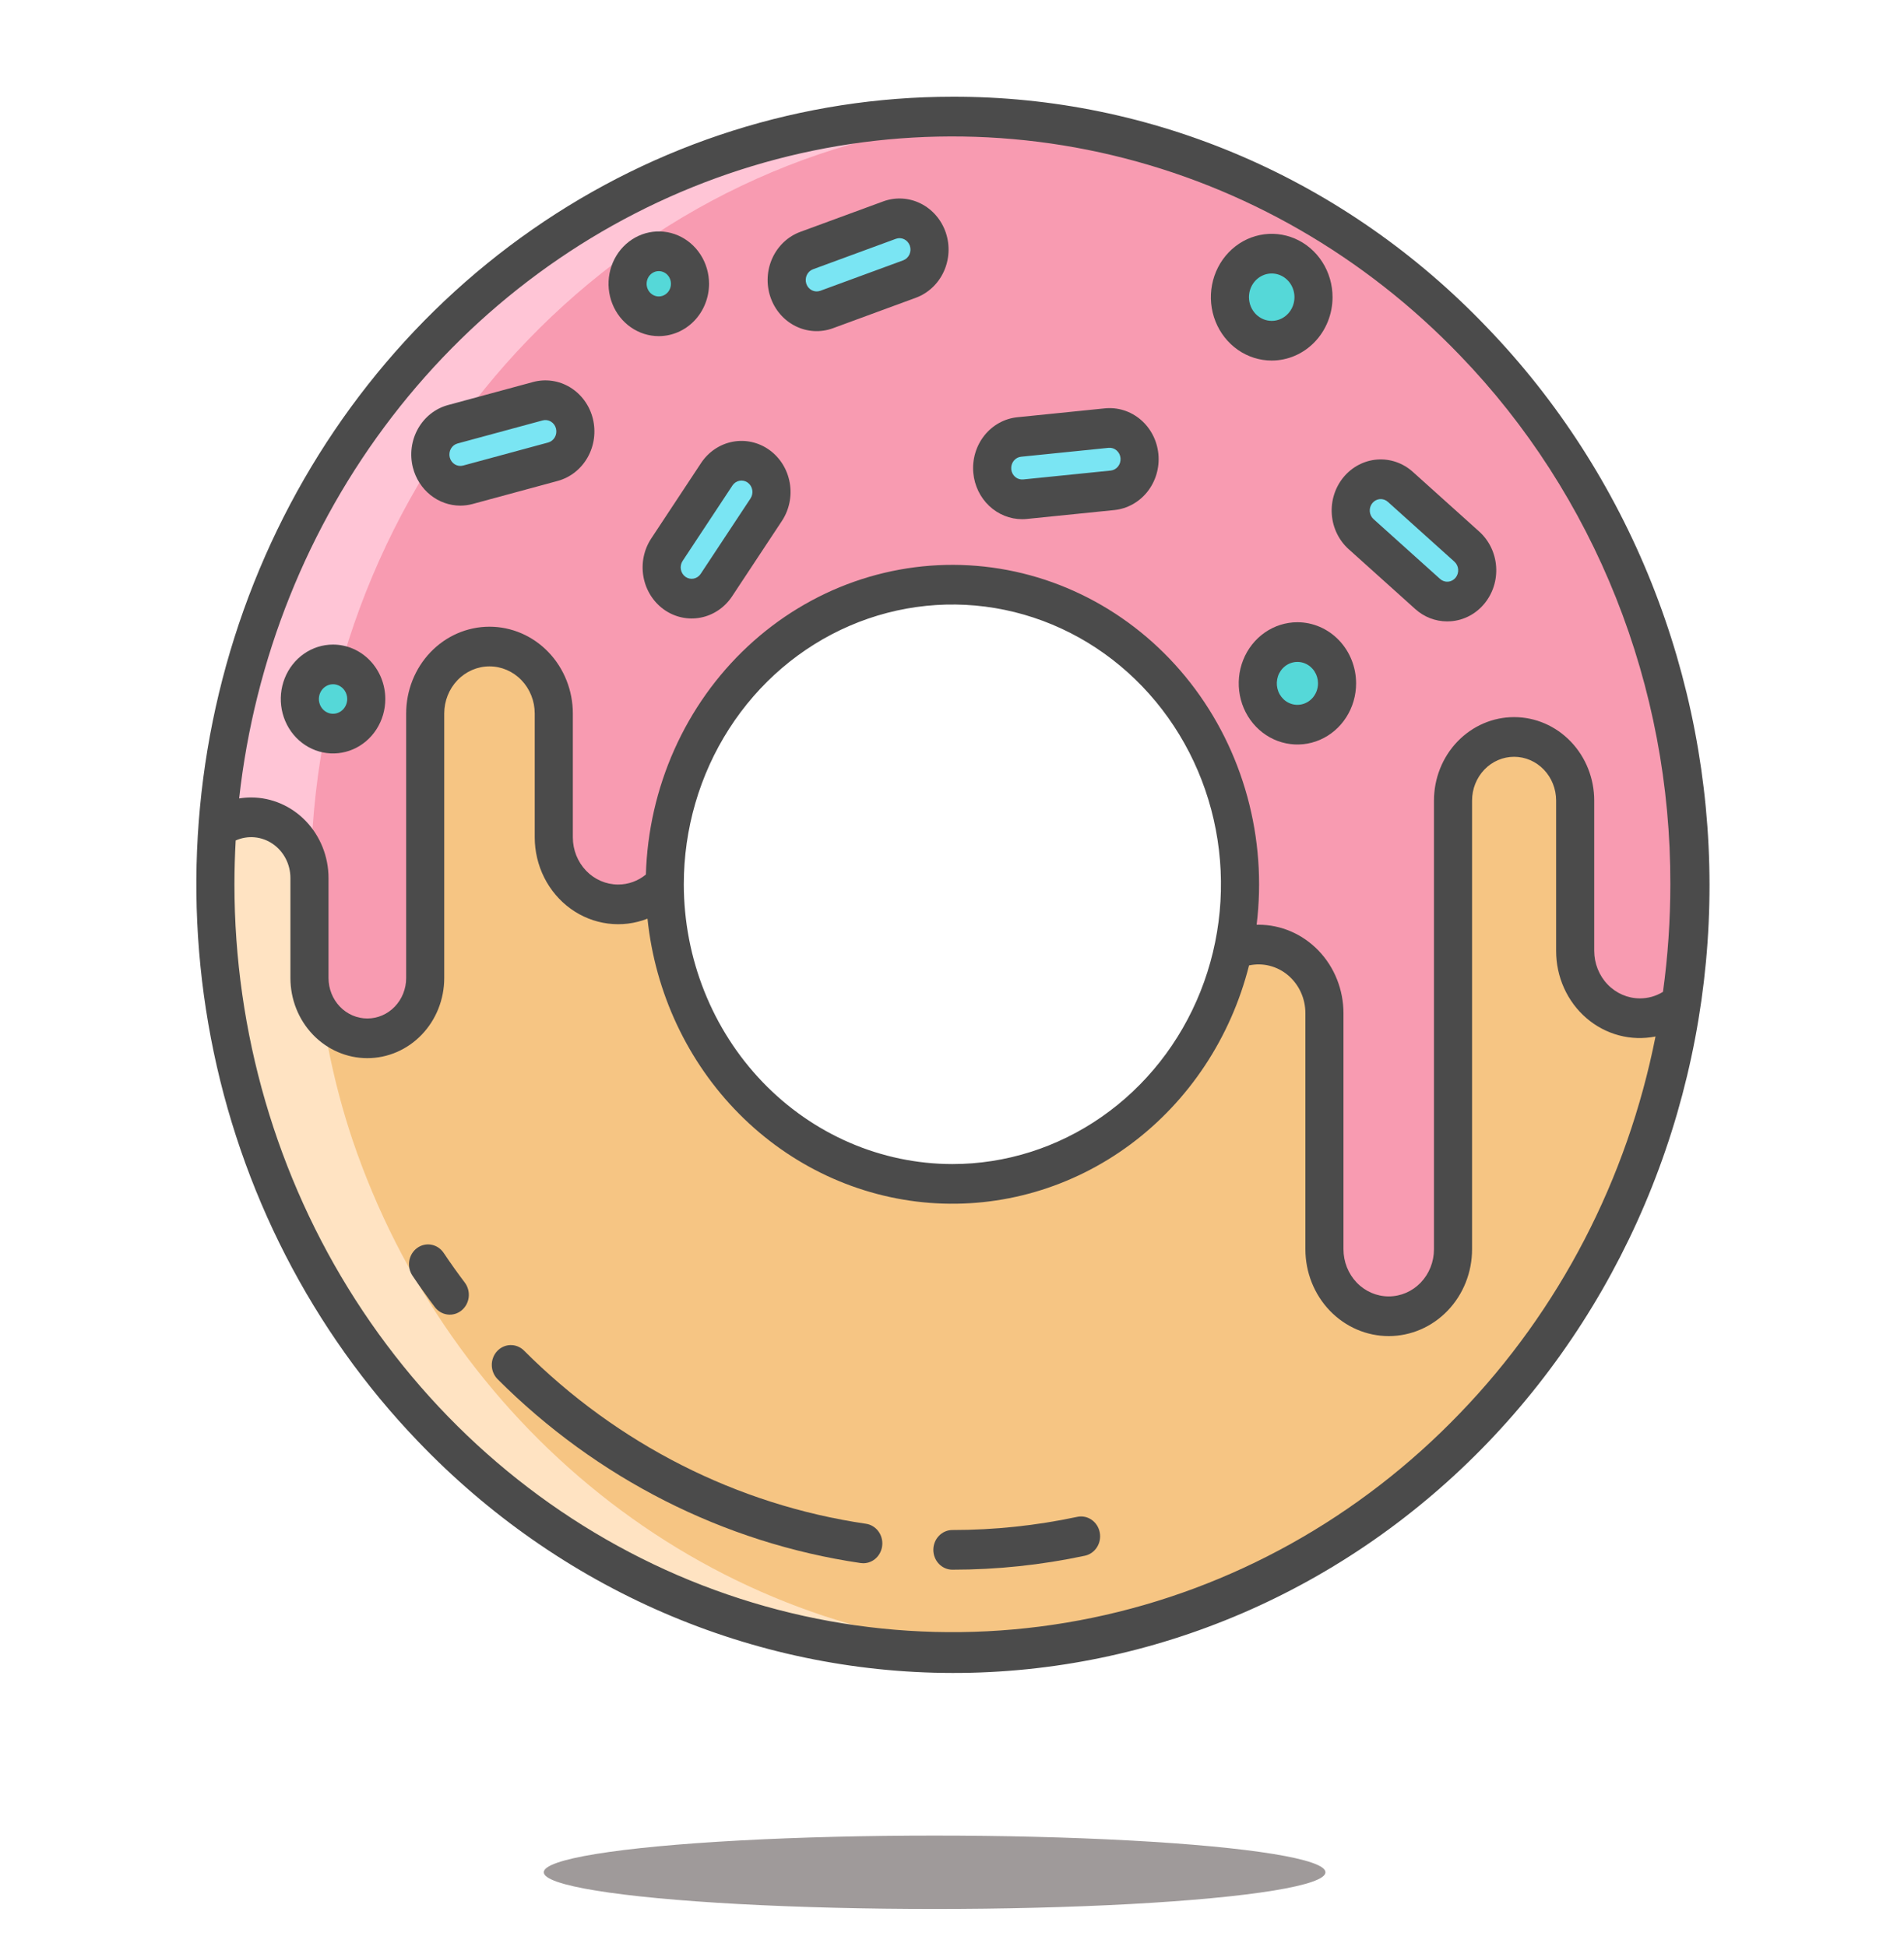 <svg width="2465" height="2520" viewBox="0 0 2465 2520" fill="none" xmlns="http://www.w3.org/2000/svg">
<ellipse cx="1210" cy="2423.5" rx="506" ry="47.5" fill="#211717" fill-opacity="0.43"/>
<path d="M2123.09 1318C2142.26 1318.04 2160.86 1311.18 2175.73 1298.57C2104.72 1774.27 1709.69 2138.36 1233 2138.36C706.055 2138.36 278.844 1693.43 278.844 1144.63C278.844 1120.41 279.68 1096.4 281.351 1072.6C292.63 1064.2 305.912 1059.21 319.74 1058.16C333.567 1057.11 347.404 1060.05 359.732 1066.66C372.059 1073.27 382.399 1083.29 389.617 1095.61C396.835 1107.94 400.651 1122.1 400.646 1136.54V1266C400.646 1286.7 408.539 1306.54 422.588 1321.17C436.637 1335.81 455.691 1344.03 475.56 1344.03C495.428 1344.03 514.483 1335.81 528.532 1321.17C542.581 1306.54 550.474 1286.7 550.474 1266V923.578C550.474 912.194 552.627 900.922 556.81 890.404C560.993 879.887 567.124 870.33 574.853 862.281C582.582 854.231 591.758 847.846 601.856 843.489C611.955 839.133 622.778 836.891 633.709 836.891C644.64 836.891 655.463 839.133 665.562 843.489C675.66 847.846 684.836 854.231 692.565 862.281C700.295 870.33 706.426 879.887 710.609 890.404C714.792 900.922 716.944 912.194 716.944 923.578V1083.94C716.938 1101.23 721.894 1118.12 731.175 1132.45C740.455 1146.78 753.637 1157.89 769.028 1164.36C784.418 1170.83 801.314 1172.36 817.545 1168.75C833.775 1165.14 848.6 1156.56 860.115 1144.12H860.608V1144.63C860.619 1240.14 894.463 1332.28 955.658 1403.41C1016.85 1474.55 1101.1 1519.66 1192.25 1530.12C1283.4 1540.58 1375.05 1515.65 1449.65 1460.1C1524.25 1404.55 1576.54 1322.28 1596.52 1229.07L1597.17 1229.2C1610.13 1223.71 1624.18 1221.63 1638.09 1223.12C1652 1224.62 1665.34 1229.65 1676.95 1237.78C1688.55 1245.91 1698.06 1256.88 1704.64 1269.74C1711.21 1282.59 1714.65 1296.93 1714.66 1311.5V1617.08C1714.66 1640.07 1723.43 1662.12 1739.04 1678.37C1754.65 1694.63 1775.82 1703.76 1797.9 1703.76C1819.97 1703.76 1841.14 1694.63 1856.75 1678.37C1872.36 1662.12 1881.13 1640.07 1881.13 1617.08V1036.27C1881.13 1014.42 1889.46 993.471 1904.29 978.025C1919.13 962.578 1939.24 953.9 1960.22 953.9C1981.19 953.9 2001.31 962.578 2016.14 978.025C2030.97 993.471 2039.3 1014.42 2039.3 1036.27V1230.74C2039.3 1242.2 2041.46 1253.55 2045.67 1264.14C2049.88 1274.73 2056.05 1284.35 2063.83 1292.45C2071.61 1300.56 2080.85 1306.99 2091.02 1311.37C2101.19 1315.75 2112.09 1318.01 2123.09 1318V1318Z" fill="#F6C583"/>
<path d="M410.599 1252.22L400.646 1136.54C400.663 1122.1 396.854 1107.93 389.639 1095.59C382.423 1083.26 372.081 1073.23 359.75 1066.62C347.418 1060.01 333.575 1057.08 319.743 1058.13C305.911 1059.18 292.627 1064.19 281.351 1072.6C279.666 1096.4 278.83 1120.41 278.844 1144.63C278.844 1693.43 706.055 2138.36 1233 2138.36C1253.8 2138.36 1274.44 2137.66 1294.92 2136.26C906.182 2110.55 580.703 1842.42 456.328 1475.4C432.209 1403.29 416.847 1328.31 410.599 1252.22V1252.22Z" fill="#FFE3C2"/>
<path d="M2187.16 1144.63C2187.17 1196.17 2183.35 1247.64 2175.73 1298.57C2163.44 1308.94 2148.57 1315.46 2132.86 1317.39C2117.15 1319.33 2101.24 1316.58 2086.97 1309.49C2072.69 1302.39 2060.64 1291.23 2052.2 1277.29C2043.77 1263.35 2039.29 1247.21 2039.3 1230.74V1036.26C2039.3 1014.42 2030.97 993.469 2016.14 978.023C2001.31 962.577 1981.19 953.899 1960.22 953.899C1939.24 953.899 1919.13 962.577 1904.29 978.023C1889.46 993.469 1881.13 1014.42 1881.13 1036.26V1617.08C1881.13 1640.07 1872.36 1662.12 1856.75 1678.37C1841.14 1694.63 1819.97 1703.76 1797.9 1703.76C1775.82 1703.76 1754.65 1694.63 1739.04 1678.37C1723.43 1662.12 1714.66 1640.07 1714.66 1617.08V1311.5C1714.65 1296.93 1711.21 1282.59 1704.64 1269.74C1698.06 1256.88 1688.55 1245.91 1676.95 1237.78C1665.35 1229.65 1652 1224.62 1638.09 1223.12C1624.18 1221.62 1610.13 1223.71 1597.17 1229.2L1596.52 1229.07C1607.9 1175.88 1608.4 1120.79 1597.97 1067.39C1587.55 1013.99 1566.44 963.475 1536.01 919.14C1505.59 874.805 1466.54 837.645 1421.4 810.08C1376.27 782.516 1326.06 765.167 1274.05 759.163C1222.05 753.16 1169.41 758.637 1119.58 775.237C1069.74 791.838 1023.82 819.189 984.812 855.508C945.804 891.828 914.582 936.301 893.182 986.028C871.781 1035.76 860.682 1089.62 860.608 1144.11H860.115C848.6 1156.56 833.775 1165.14 817.545 1168.74C801.315 1172.35 784.42 1170.82 769.03 1164.35C753.641 1157.88 740.459 1146.77 731.178 1132.44C721.897 1118.11 716.941 1101.22 716.945 1083.94V923.577C716.945 900.586 708.175 878.536 692.566 862.279C676.956 846.022 655.785 836.889 633.709 836.889C611.634 836.889 590.463 846.022 574.853 862.279C559.243 878.536 550.474 900.586 550.474 923.577V1266C550.474 1286.7 542.581 1306.54 528.532 1321.17C514.483 1335.8 495.428 1344.02 475.56 1344.02C455.692 1344.02 436.637 1335.8 422.588 1321.17C408.539 1306.54 400.646 1286.7 400.646 1266V1136.54C400.663 1122.1 396.854 1107.93 389.639 1095.59C382.423 1083.26 372.081 1073.23 359.75 1066.62C347.418 1060.01 333.575 1057.07 319.743 1058.13C305.911 1059.18 292.627 1064.19 281.351 1072.6C316.733 557.439 729.314 150.901 1233 150.901C1759.95 150.901 2187.16 595.829 2187.16 1144.63V1144.63Z" fill="#F89BB1"/>
<path d="M1201.19 309.595C1202.67 313.924 1203.42 318.484 1203.41 323.077C1203.4 331.444 1200.91 339.603 1196.26 346.432C1191.62 353.26 1185.06 358.423 1177.48 361.21L1070.19 400.627C1060.47 404.197 1049.79 403.6 1040.5 398.969C1031.2 394.338 1024.06 386.052 1020.63 375.932C1017.2 365.813 1017.77 354.69 1022.22 345.011C1026.67 335.331 1034.62 327.888 1044.34 324.318L1151.64 284.901C1161.35 281.335 1172.03 281.934 1181.32 286.564C1190.62 291.195 1197.76 299.479 1201.19 309.595V309.595Z" fill="#7AE5F3"/>
<path d="M981.958 603.536C986.161 606.544 989.753 610.386 992.53 614.84C995.307 619.295 997.213 624.276 998.141 629.499C999.068 634.722 998.998 640.084 997.935 645.278C996.872 650.473 994.836 655.398 991.944 659.773L927.468 757.395C924.576 761.769 920.886 765.507 916.607 768.395C912.328 771.284 907.544 773.265 902.53 774.227C897.515 775.189 892.368 775.112 887.382 774.001C882.395 772.89 877.668 770.767 873.47 767.752H873.429C869.227 764.743 865.636 760.902 862.86 756.447C860.084 751.992 858.177 747.011 857.25 741.788C856.323 736.566 856.392 731.205 857.455 726.01C858.518 720.816 860.553 715.891 863.444 711.516L927.961 613.893C930.85 609.517 934.539 605.776 938.816 602.885C943.094 599.994 947.876 598.009 952.891 597.043C957.905 596.077 963.053 596.15 968.041 597.256C973.028 598.363 977.757 600.482 981.958 603.493V603.536Z" fill="#7AE5F3"/>
<path d="M1899.05 707.578C1906.84 714.588 1911.65 724.536 1912.4 735.234C1913.16 745.932 1909.8 756.505 1903.07 764.627L1903.03 764.67C1899.7 768.688 1895.64 771.982 1891.09 774.365C1886.53 776.748 1881.57 778.173 1876.49 778.559C1871.41 778.944 1866.3 778.283 1861.46 776.612C1856.63 774.941 1852.15 772.294 1848.3 768.822L1762.16 691.4C1758.3 687.933 1755.14 683.708 1752.85 678.967C1750.55 674.225 1749.18 669.06 1748.81 663.766C1748.43 658.472 1749.07 653.153 1750.67 648.113C1752.27 643.073 1754.81 638.411 1758.14 634.393V634.35C1764.87 626.231 1774.42 621.228 1784.69 620.441C1794.96 619.654 1805.12 623.149 1812.91 630.156L1899.05 707.578Z" fill="#7AE5F3"/>
<path d="M1679.69 831.091C1689.85 831.083 1699.79 834.214 1708.24 840.089C1716.7 845.965 1723.29 854.319 1727.18 864.096C1731.07 873.874 1732.09 884.634 1730.11 895.015C1728.13 905.397 1723.24 914.933 1716.05 922.417C1708.87 929.902 1699.71 934.998 1689.74 937.061C1679.77 939.123 1669.44 938.06 1660.05 934.006C1650.67 929.952 1642.64 923.088 1637 914.284C1631.36 905.48 1628.36 895.131 1628.36 884.546C1628.37 870.37 1633.78 856.777 1643.4 846.753C1653.03 836.729 1666.08 831.096 1679.69 831.091V831.091Z" fill="#55D8D8"/>
<path d="M1646.4 328.342C1657.1 328.347 1667.56 331.655 1676.46 337.85C1685.35 344.044 1692.28 352.847 1696.37 363.144C1700.46 373.441 1701.53 384.77 1699.44 395.699C1697.35 406.628 1692.19 416.665 1684.62 424.542C1677.05 432.419 1667.41 437.781 1656.92 439.951C1646.42 442.121 1635.54 441.001 1625.66 436.732C1615.78 432.464 1607.33 425.239 1601.39 415.971C1595.45 406.703 1592.28 395.808 1592.28 384.665C1592.29 369.722 1597.99 355.393 1608.14 344.831C1618.29 334.269 1632.06 328.338 1646.4 328.342V328.342Z" fill="#55D8D8"/>
<path d="M1475.21 590.481C1475.33 591.808 1475.37 593.092 1475.37 594.419C1475.36 604.463 1471.77 614.146 1465.29 621.587C1458.82 629.029 1449.91 633.699 1440.32 634.692L1327.06 646.162C1321.99 646.677 1316.86 646.146 1311.99 644.599C1307.11 643.052 1302.57 640.519 1298.63 637.144C1294.69 633.77 1291.43 629.621 1289.03 624.933C1286.63 620.246 1285.15 615.112 1284.65 609.826C1284.53 608.499 1284.45 607.13 1284.45 605.803C1284.46 595.766 1288.07 586.095 1294.55 578.674C1301.04 571.252 1309.95 566.612 1319.54 565.658L1432.8 554.146C1437.87 553.63 1443 554.161 1447.87 555.708C1452.75 557.255 1457.29 559.788 1461.23 563.163C1465.17 566.537 1468.43 570.686 1470.83 575.374C1473.23 580.061 1474.71 585.195 1475.21 590.481V590.481Z" fill="#7AE5F3"/>
<path d="M852.883 325.261C860.872 325.261 868.682 327.729 875.325 332.351C881.968 336.974 887.146 343.545 890.203 351.232C893.261 358.919 894.06 367.378 892.502 375.539C890.943 383.7 887.096 391.196 881.447 397.08C875.797 402.964 868.599 406.97 860.764 408.594C852.928 410.217 844.806 409.384 837.424 406.2C830.043 403.015 823.734 397.623 819.296 390.705C814.857 383.786 812.488 375.652 812.488 367.332C812.495 356.176 816.754 345.48 824.328 337.592C831.902 329.704 842.172 325.269 852.883 325.261V325.261Z" fill="#55D8D8"/>
<path d="M1233 150.901C729.314 150.901 316.733 557.439 281.351 1072.6C292.63 1064.2 305.912 1059.21 319.74 1058.16C333.567 1057.11 347.404 1060.05 359.732 1066.66C372.059 1073.27 382.399 1083.28 389.617 1095.61C396.835 1107.94 400.651 1122.1 400.646 1136.54L402.125 1144.63C402.125 1120.4 402.961 1096.4 404.632 1072.6C438.559 578.654 819.268 184.639 1294.55 152.998C1274.19 151.667 1253.68 150.901 1233 150.901V150.901Z" fill="#FFC5D6"/>
<path d="M743.655 548.325C744.944 553.462 745.248 558.814 744.55 564.073C743.851 569.333 742.163 574.397 739.583 578.976C737.003 583.556 733.581 587.56 729.513 590.761C725.445 593.961 720.811 596.295 715.876 597.628L605.745 627.501C595.778 630.195 585.192 628.656 576.314 623.223C567.437 617.789 560.995 608.906 558.405 598.527L558.363 598.484C555.777 588.104 557.255 577.079 562.472 567.833C567.689 558.588 576.218 551.878 586.184 549.181L696.315 519.351C701.248 518.008 706.386 517.691 711.436 518.419C716.486 519.147 721.349 520.905 725.746 523.592C730.143 526.279 733.988 529.843 737.061 534.08C740.134 538.316 742.375 543.143 743.655 548.282V548.325Z" fill="#7AE5F3"/>
<path d="M431.179 860.023C439.684 860.027 447.997 862.658 455.067 867.583C462.137 872.507 467.646 879.505 470.897 887.691C474.148 895.876 474.996 904.882 473.332 913.569C471.669 922.257 467.57 930.235 461.552 936.496C455.535 942.757 447.871 947.018 439.528 948.742C431.185 950.466 422.539 949.575 414.682 946.181C406.826 942.787 400.112 937.044 395.39 929.676C390.668 922.308 388.15 913.648 388.154 904.789C388.151 898.906 389.263 893.08 391.425 887.645C393.587 882.21 396.757 877.272 400.753 873.114C404.749 868.956 409.493 865.66 414.714 863.413C419.935 861.167 425.53 860.015 431.179 860.023V860.023Z" fill="#55D8D8"/>
<path d="M1224.44 301.039C1218.82 284.516 1207.13 270.988 1191.95 263.424C1176.77 255.859 1159.32 254.876 1143.45 260.689L1036.16 300.115C1020.33 305.935 1007.35 318.052 1000.07 333.813C992.794 349.574 991.807 367.696 997.328 384.213C997.357 384.307 997.39 384.401 997.422 384.491C1000.19 392.68 1004.49 400.22 1010.06 406.681C1015.63 413.141 1022.37 418.395 1029.89 422.143C1037.41 425.89 1045.57 428.058 1053.89 428.521C1062.22 428.985 1070.55 427.736 1078.41 424.845L1185.71 385.42C1201.54 379.585 1214.5 367.467 1221.78 351.711C1229.05 335.956 1230.05 317.842 1224.54 301.326C1224.5 301.227 1224.47 301.133 1224.44 301.039V301.039ZM1169.29 336.989L1061.99 376.402C1058.47 377.687 1054.61 377.477 1051.23 375.816C1047.86 374.156 1045.25 371.179 1043.97 367.53L1043.92 367.38C1042.67 363.691 1042.87 359.636 1044.49 356.105C1046.11 352.575 1049.01 349.857 1052.55 348.549L1159.85 309.119C1163.38 307.832 1167.25 308.042 1170.62 309.704C1174 311.366 1176.61 314.347 1177.89 318L1177.95 318.154C1179.19 321.846 1178.98 325.901 1177.36 329.431C1175.74 332.962 1172.85 335.68 1169.31 336.989H1169.29Z" fill="#4B4B4B"/>
<path d="M767.469 541.656C763.194 524.727 752.648 510.255 738.142 501.413C723.636 492.572 706.355 490.083 690.09 494.492L579.959 524.331C571.889 526.517 564.312 530.336 557.661 535.572C551.009 540.807 545.412 547.356 541.191 554.844C536.97 562.333 534.206 570.614 533.058 579.215C531.91 587.816 532.401 596.568 534.501 604.971L534.575 605.245C538.156 619.334 546.102 631.797 557.18 640.702C568.258 649.606 581.848 654.454 595.841 654.493C601.271 654.494 606.679 653.775 611.934 652.353L722.065 622.51C738.348 618.075 752.277 607.095 760.798 591.979C769.318 576.862 771.734 558.843 767.515 541.874C767.506 541.793 767.49 541.724 767.469 541.656V541.656ZM709.655 572.791L599.523 602.63C595.889 603.61 592.03 603.048 588.794 601.066C585.558 599.085 583.209 595.847 582.264 592.063L582.223 591.901C581.315 588.126 581.875 584.131 583.781 580.785C585.688 577.438 588.786 575.012 592.402 574.032L702.533 544.194C704.334 543.704 706.21 543.59 708.053 543.856C709.897 544.122 711.672 544.764 713.277 545.745C714.882 546.726 716.286 548.027 717.408 549.573C718.53 551.119 719.349 552.88 719.817 554.756L719.85 554.889C720.763 558.67 720.203 562.674 718.293 566.027C716.384 569.381 713.278 571.812 709.655 572.791V572.791Z" fill="#4B4B4B"/>
<path d="M1739.48 617.571L1739.31 617.768C1728.38 631.052 1722.95 648.307 1724.21 665.753C1725.47 683.199 1733.32 699.414 1746.03 710.845L1832.17 788.275C1843.65 798.655 1858.35 804.361 1873.55 804.342C1875.13 804.342 1876.71 804.282 1878.3 804.162C1894.98 802.933 1910.51 794.856 1921.47 781.706C1921.56 781.603 1921.64 781.501 1921.73 781.398C1932.71 768.114 1938.19 750.837 1936.95 733.356C1935.72 715.875 1927.88 699.616 1915.16 688.145L1829.02 610.715C1816.26 599.277 1799.67 593.575 1782.89 594.86C1766.1 596.145 1750.49 604.313 1739.48 617.571V617.571ZM1884.52 747.707L1884.38 747.87C1883.16 749.337 1881.68 750.541 1880.02 751.412C1878.35 752.283 1876.54 752.804 1874.69 752.946C1872.83 753.088 1870.97 752.848 1869.2 752.239C1867.43 751.63 1865.8 750.665 1864.39 749.398L1778.26 671.968C1776.85 670.701 1775.69 669.158 1774.86 667.427C1774.02 665.695 1773.52 663.808 1773.38 661.874C1773.25 659.941 1773.48 657.998 1774.06 656.157C1774.65 654.316 1775.57 652.614 1776.79 651.146L1776.88 651.035C1779.35 648.11 1782.83 646.319 1786.55 646.049C1790.28 645.78 1793.96 647.055 1796.79 649.597L1882.93 727.027C1885.75 729.567 1887.49 733.159 1887.79 737.029C1888.09 740.898 1886.91 744.734 1884.52 747.707V747.707Z" fill="#4B4B4B"/>
<path d="M1499.7 587.718C1498 570.316 1489.76 554.323 1476.77 543.24C1463.77 532.158 1447.09 526.889 1430.38 528.588L1317.14 540.084C1300.45 541.778 1285.08 550.277 1274.39 563.726C1263.7 577.176 1258.55 594.484 1260.07 611.873C1260.07 612.027 1260.09 612.181 1260.11 612.335C1261.66 628.667 1268.97 643.818 1280.64 654.85C1292.31 665.882 1307.49 672.009 1323.25 672.043C1325.3 672.043 1327.37 671.937 1329.46 671.726L1442.7 660.231C1459.45 658.509 1474.86 649.939 1485.55 636.4C1496.24 622.861 1501.34 605.458 1499.73 588.009C1499.73 587.915 1499.7 587.825 1499.7 587.718V587.718ZM1437.91 609.117L1324.67 620.613C1320.97 620.981 1317.27 619.82 1314.38 617.381C1311.49 614.942 1309.63 611.418 1309.21 607.568C1309.21 607.486 1309.21 607.405 1309.21 607.324C1308.85 603.426 1309.98 599.538 1312.37 596.514C1314.76 593.49 1318.21 591.578 1321.95 591.198L1435.18 579.693C1437.04 579.504 1438.91 579.698 1440.69 580.262C1442.47 580.827 1444.13 581.752 1445.56 582.984C1447 584.216 1448.19 585.732 1449.07 587.444C1449.94 589.156 1450.49 591.03 1450.67 592.961V593.132C1450.99 597.006 1449.83 600.856 1447.45 603.848C1445.06 606.84 1441.64 608.733 1437.93 609.117H1437.91Z" fill="#4B4B4B"/>
<path d="M996.231 582.561L995.931 582.342C982.053 572.423 964.964 568.641 948.413 571.826C931.861 575.012 917.199 584.904 907.641 599.333L843.148 696.96C833.635 711.354 829.98 729.086 832.983 746.279C835.987 763.472 845.403 778.727 859.175 788.71L859.479 788.933C873.355 798.857 890.444 802.641 906.996 799.455C923.548 796.27 938.211 786.375 947.765 771.942L1012.28 674.32C1021.79 659.925 1025.45 642.194 1022.44 625.003C1019.44 607.812 1010.03 592.557 996.256 582.573L996.231 582.561ZM971.644 645.196L907.127 742.822C905.01 746.018 901.77 748.217 898.109 748.945C894.447 749.673 890.657 748.871 887.558 746.713C887.509 746.678 887.456 746.636 887.398 746.601C885.864 745.502 884.552 744.098 883.539 742.47C882.525 740.842 881.83 739.022 881.492 737.115C881.155 735.207 881.181 733.248 881.57 731.351C881.96 729.454 882.704 727.656 883.761 726.058L948.258 628.432C950.374 625.236 953.612 623.035 957.274 622.306C960.935 621.578 964.724 622.379 967.823 624.537L967.991 624.657C969.526 625.756 970.838 627.16 971.852 628.787C972.865 630.415 973.561 632.235 973.899 634.143C974.237 636.05 974.211 638.009 973.822 639.906C973.433 641.803 972.689 643.602 971.632 645.2L971.644 645.196Z" fill="#4B4B4B"/>
<path d="M917.959 367.33C917.959 353.928 914.143 340.826 906.993 329.682C899.844 318.538 889.682 309.853 877.793 304.723C865.904 299.594 852.822 298.251 840.2 300.865C827.578 303.48 815.984 309.933 806.884 319.409C797.784 328.886 791.586 340.96 789.075 354.105C786.563 367.249 787.85 380.875 792.774 393.258C797.697 405.64 806.036 416.225 816.735 423.672C827.435 431.119 840.014 435.095 852.883 435.097C870.135 435.079 886.676 427.933 898.876 415.229C911.076 402.524 917.939 385.298 917.959 367.33V367.33ZM837.136 367.33C837.136 364.085 838.06 360.913 839.791 358.214C841.522 355.516 843.983 353.413 846.862 352.171C849.741 350.929 852.908 350.604 855.965 351.237C859.021 351.87 861.828 353.433 864.032 355.728C866.235 358.022 867.736 360.946 868.344 364.129C868.952 367.312 868.64 370.611 867.447 373.61C866.255 376.608 864.235 379.171 861.644 380.974C859.053 382.777 856.007 383.739 852.891 383.739C848.714 383.735 844.709 382.004 841.755 378.928C838.801 375.852 837.14 371.681 837.136 367.33V367.33Z" fill="#4B4B4B"/>
<path d="M1725.16 384.667C1725.16 368.444 1720.54 352.586 1711.88 339.099C1703.23 325.611 1690.93 315.1 1676.54 308.893C1662.14 302.687 1646.31 301.064 1631.03 304.231C1615.75 307.397 1601.72 315.21 1590.71 326.682C1579.69 338.155 1572.19 352.77 1569.16 368.682C1566.12 384.593 1567.68 401.085 1573.64 416.073C1579.6 431.06 1589.7 443.871 1602.65 452.883C1615.6 461.896 1630.83 466.706 1646.4 466.706C1667.29 466.681 1687.31 458.03 1702.07 442.649C1716.84 427.269 1725.14 406.416 1725.16 384.667V384.667ZM1616.96 384.667C1616.96 378.601 1618.69 372.673 1621.93 367.631C1625.17 362.589 1629.77 358.66 1635.15 356.341C1640.53 354.022 1646.45 353.417 1652.16 354.602C1657.87 355.787 1663.12 358.709 1667.24 362.999C1671.35 367.289 1674.16 372.755 1675.29 378.704C1676.43 384.653 1675.84 390.819 1673.61 396.422C1671.38 402.025 1667.61 406.814 1662.76 410.183C1657.92 413.552 1652.23 415.35 1646.4 415.349C1638.59 415.341 1631.11 412.105 1625.59 406.352C1620.07 400.6 1616.96 392.8 1616.96 384.667V384.667Z" fill="#4B4B4B"/>
<path d="M1679.69 805.429C1664.66 805.428 1649.97 810.068 1637.47 818.764C1624.97 827.459 1615.23 839.818 1609.48 854.279C1603.73 868.739 1602.23 884.651 1605.16 900.003C1608.09 915.354 1615.33 929.456 1625.95 940.524C1636.58 951.592 1650.12 959.13 1664.86 962.183C1679.6 965.237 1694.88 963.671 1708.76 957.681C1722.65 951.691 1734.51 941.548 1742.86 928.534C1751.21 915.519 1755.67 900.219 1755.67 884.567C1755.65 863.586 1747.64 843.471 1733.39 828.635C1719.15 813.799 1699.83 805.454 1679.69 805.429V805.429ZM1679.69 912.347C1674.41 912.348 1669.25 910.719 1664.87 907.667C1660.48 904.615 1657.06 900.277 1655.04 895.201C1653.02 890.124 1652.49 884.539 1653.52 879.15C1654.55 873.76 1657.09 868.81 1660.82 864.925C1664.55 861.039 1669.3 858.393 1674.48 857.32C1679.65 856.248 1685.02 856.798 1689.89 858.901C1694.76 861.003 1698.93 864.564 1701.86 869.132C1704.79 873.701 1706.36 879.072 1706.36 884.567C1706.35 891.93 1703.54 898.99 1698.54 904.197C1693.54 909.405 1686.76 912.335 1679.69 912.347V912.347Z" fill="#4B4B4B"/>
<path d="M431.166 834.344C417.784 834.344 404.703 838.477 393.576 846.22C382.449 853.963 373.777 864.969 368.656 877.845C363.535 890.721 362.195 904.889 364.806 918.559C367.416 932.228 373.861 944.784 383.323 954.639C392.786 964.494 404.842 971.205 417.967 973.924C431.091 976.643 444.696 975.248 457.059 969.914C469.423 964.581 479.99 955.549 487.424 943.961C494.859 932.372 498.827 918.748 498.827 904.811C498.807 886.129 491.671 868.218 478.987 855.007C466.303 841.797 449.105 834.366 431.166 834.344V834.344ZM431.166 923.921C427.538 923.921 423.99 922.8 420.973 920.7C417.955 918.6 415.604 915.616 414.215 912.124C412.826 908.632 412.463 904.79 413.171 901.083C413.879 897.376 415.626 893.971 418.192 891.299C420.758 888.626 424.028 886.806 427.587 886.069C431.146 885.332 434.835 885.71 438.188 887.156C441.541 888.603 444.406 891.052 446.423 894.195C448.439 897.337 449.515 901.032 449.515 904.811C449.505 909.875 447.568 914.727 444.129 918.306C440.69 921.885 436.028 923.898 431.166 923.903V923.921Z" fill="#4B4B4B"/>
<path d="M1233 125.23C1039.41 125.231 850.17 185.018 689.207 297.031C528.244 409.044 402.789 568.252 328.706 754.522C254.623 940.792 235.239 1145.76 273.006 1343.5C310.774 1541.25 403.995 1722.88 540.883 1865.45C631.706 1960.43 739.623 2035.82 858.457 2087.3C977.29 2138.79 1104.71 2165.36 1233.41 2165.5C1362.12 2165.63 1489.59 2139.33 1608.52 2088.1C1727.46 2036.86 1835.52 1961.7 1926.53 1866.92C2017.54 1772.14 2089.71 1659.59 2138.9 1535.72C2188.09 1411.86 2213.35 1279.1 2213.21 1145.06C2213.08 1011.01 2187.57 878.314 2138.13 754.552C2088.7 630.79 2016.31 518.397 1925.12 423.807C1834.44 328.849 1726.58 253.567 1607.78 202.316C1488.97 151.065 1361.59 124.865 1233 125.23ZM1890.25 1829.14C1760.25 1964.52 1594.63 2056.71 1414.33 2094.06C1234.03 2131.42 1047.14 2112.24 877.298 2038.98C707.457 1965.71 562.291 1841.63 460.157 1682.44C358.024 1523.25 303.51 1336.09 303.509 1144.63C303.509 1125.63 304.096 1106.73 305.132 1087.91C312.86 1084.46 321.291 1083.05 329.669 1083.83C338.046 1084.6 346.108 1087.53 353.131 1092.35C360.154 1097.17 365.919 1103.73 369.908 1111.44C373.897 1119.15 375.985 1127.77 375.986 1136.53V1265.99C375.986 1293.49 386.476 1319.87 405.149 1339.32C423.822 1358.76 449.148 1369.69 475.556 1369.69C501.964 1369.69 527.29 1358.76 545.963 1339.32C564.636 1319.87 575.126 1293.49 575.126 1265.99V923.577C575.126 907.396 581.298 891.878 592.284 880.437C603.269 868.996 618.169 862.568 633.705 862.568C649.241 862.568 664.141 868.996 675.127 880.437C686.113 891.878 692.284 907.396 692.284 923.577V1083.95C692.306 1102.11 696.553 1120.01 704.662 1136.1C712.771 1152.18 724.5 1165.99 738.847 1176.33C753.194 1186.67 769.732 1193.23 787.046 1195.46C804.36 1197.69 821.936 1195.53 838.27 1189.14C848.263 1285.25 890.268 1374.67 956.986 1441.87C1023.7 1509.07 1110.92 1549.8 1203.48 1556.99C1296.04 1564.18 1388.09 1537.38 1463.64 1481.23C1539.19 1425.08 1593.47 1343.14 1617.05 1249.65C1625.87 1247.74 1634.99 1247.9 1643.75 1250.12C1652.5 1252.34 1660.67 1256.57 1667.66 1262.49C1674.65 1268.42 1680.28 1275.89 1684.15 1284.37C1688.02 1292.85 1690.02 1302.12 1690.01 1311.5V1617.08C1690.01 1646.88 1701.38 1675.46 1721.61 1696.54C1741.85 1717.61 1769.29 1729.45 1797.9 1729.45C1826.52 1729.45 1853.96 1717.61 1874.19 1696.54C1894.43 1675.46 1905.8 1646.88 1905.8 1617.08V1036.27C1905.8 1021.24 1911.53 1006.82 1921.73 996.194C1931.94 985.566 1945.78 979.595 1960.21 979.595C1974.64 979.595 1988.48 985.566 1998.69 996.194C2008.89 1006.82 2014.63 1021.24 2014.63 1036.27V1230.74C2014.58 1247.37 2018.07 1263.8 2024.85 1278.86C2031.62 1293.92 2041.51 1307.23 2053.82 1317.83C2066.12 1328.43 2080.52 1336.06 2095.99 1340.18C2111.46 1344.29 2127.61 1344.79 2143.29 1341.63C2106.72 1526.48 2018.71 1696.03 1890.25 1829.14ZM885.277 1144.63C885.278 1073 905.672 1002.99 943.881 943.433C982.09 883.879 1036.4 837.463 1099.94 810.054C1163.47 782.645 1233.39 775.474 1300.84 789.447C1368.29 803.421 1430.25 837.913 1478.88 888.56C1527.51 939.207 1560.63 1003.73 1574.04 1073.98C1587.46 1144.23 1580.57 1217.05 1554.25 1283.22C1527.94 1349.39 1483.37 1405.95 1426.18 1445.74C1369 1485.54 1301.77 1506.78 1233 1506.78C1140.81 1506.67 1052.43 1468.48 987.238 1400.58C922.05 1332.69 885.382 1240.64 885.277 1144.63ZM2152.97 1283.86C2143.91 1289.44 2133.59 1292.36 2123.07 1292.32C2107.39 1292.31 2092.36 1285.81 2081.28 1274.27C2070.19 1262.72 2063.96 1247.07 2063.94 1230.74V1036.27C2063.94 1007.62 2053.01 980.138 2033.56 959.879C2014.11 939.619 1987.72 928.237 1960.21 928.237C1932.7 928.237 1906.32 939.619 1886.86 959.879C1867.41 980.138 1856.48 1007.62 1856.48 1036.27V1617.08C1856.48 1633.26 1850.31 1648.77 1839.33 1660.22C1828.34 1671.66 1813.44 1678.08 1797.9 1678.08C1782.37 1678.08 1767.47 1671.66 1756.48 1660.22C1745.5 1648.77 1739.32 1633.26 1739.32 1617.08V1311.5C1739.29 1281.13 1727.69 1252.02 1707.08 1230.55C1686.46 1209.07 1658.51 1197 1629.35 1196.96C1628.53 1196.96 1627.71 1197.01 1626.88 1197.03C1633.69 1141.5 1629.6 1085.11 1614.86 1031.27C1600.12 977.442 1575.04 927.286 1541.14 883.847C1507.23 840.408 1465.22 804.59 1417.63 778.565C1370.04 752.54 1317.87 736.848 1264.29 732.442C1210.71 728.036 1156.82 735.007 1105.9 752.932C1054.98 770.857 1008.09 799.363 968.061 836.723C928.033 874.083 895.705 919.518 873.037 970.275C850.369 1021.03 837.832 1076.05 836.187 1132.01C825.931 1140.42 813.25 1144.98 800.197 1144.95C784.665 1144.94 769.775 1138.5 758.793 1127.06C747.811 1115.62 741.634 1100.12 741.617 1083.94V923.577C741.617 893.775 730.25 865.194 710.017 844.122C689.783 823.049 662.34 811.21 633.726 811.21C605.111 811.21 577.669 823.049 557.435 844.122C537.201 865.194 525.834 893.775 525.834 923.577V1265.99C525.834 1279.87 520.539 1293.19 511.114 1303C501.689 1312.82 488.906 1318.33 475.577 1318.33C462.247 1318.33 449.464 1312.82 440.039 1303C430.614 1293.19 425.319 1279.87 425.319 1265.99V1136.53C425.29 1108.89 414.732 1082.38 395.963 1062.84C377.194 1043.29 351.746 1032.29 325.202 1032.26C319.982 1032.26 314.769 1032.68 309.611 1033.52C329.68 852.74 398.27 681.511 507.512 539.475C616.755 397.439 762.227 290.349 927.241 230.487C1092.26 170.626 1270.13 160.418 1440.46 201.034C1610.79 241.65 1766.68 331.446 1890.25 460.121C1976.83 549.801 2045.47 656.477 2092.21 773.973C2138.94 891.469 2162.83 1017.45 2162.49 1144.63C2162.49 1191.22 2159.31 1237.75 2152.97 1283.86Z" fill="#4B4B4B"/>
<path d="M1394.55 1963.46C1341.39 1974.78 1287.26 1980.48 1233 1980.47C1226.46 1980.47 1220.19 1983.18 1215.57 1988C1210.94 1992.81 1208.34 1999.34 1208.34 2006.15C1208.34 2012.96 1210.94 2019.49 1215.57 2024.31C1220.19 2029.13 1226.46 2031.83 1233 2031.83C1290.59 2031.84 1348.04 2025.79 1404.46 2013.77C1407.64 2013.1 1410.67 2011.79 1413.36 2009.9C1416.05 2008.02 1418.36 2005.59 1420.16 2002.78C1421.95 1999.96 1423.19 1996.8 1423.81 1993.48C1424.42 1990.16 1424.4 1986.75 1423.75 1983.43C1423.1 1980.12 1421.83 1976.98 1420 1974.18C1418.18 1971.38 1415.85 1968.99 1413.13 1967.13C1410.42 1965.28 1407.38 1964 1404.19 1963.37C1401 1962.74 1397.72 1962.77 1394.55 1963.46V1963.46Z" fill="#4B4B4B"/>
<path d="M1121.02 1972.36C954.338 1947.91 799.306 1869.33 677.98 1747.81C673.227 1743.29 666.964 1740.88 660.529 1741.1C654.093 1741.33 647.997 1744.16 643.542 1749C639.087 1753.84 636.628 1760.31 636.69 1767.01C636.751 1773.72 639.329 1780.13 643.872 1784.89C772.676 1913.87 937.252 1997.27 1114.19 2023.22C1115.34 2023.39 1116.49 2023.48 1117.65 2023.48C1123.89 2023.48 1129.9 2021.01 1134.47 2016.57C1139.03 2012.13 1141.81 2006.06 1142.24 1999.57C1142.67 1993.08 1140.72 1986.66 1136.79 1981.61C1132.85 1976.56 1127.22 1973.26 1121.04 1972.36H1121.02Z" fill="#4B4B4B"/>
<path d="M574.387 1621.76C572.533 1619 570.175 1616.64 567.447 1614.82C564.718 1613.01 561.673 1611.77 558.485 1611.18C555.297 1610.59 552.029 1610.66 548.866 1611.38C545.704 1612.11 542.71 1613.47 540.055 1615.4C537.4 1617.33 535.136 1619.79 533.392 1622.63C531.648 1625.47 530.459 1628.64 529.892 1631.97C529.325 1635.29 529.392 1638.69 530.088 1641.98C530.785 1645.28 532.097 1648.39 533.95 1651.16C543.18 1664.93 552.89 1678.58 562.81 1691.73C564.8 1694.41 567.281 1696.66 570.108 1698.34C572.935 1700.02 576.054 1701.1 579.283 1701.51C582.513 1701.93 585.79 1701.68 588.926 1700.77C592.062 1699.86 594.994 1698.32 597.553 1696.22C600.112 1694.13 602.248 1691.53 603.838 1688.57C605.427 1685.61 606.438 1682.36 606.813 1678.99C607.188 1675.62 606.919 1672.21 606.022 1668.95C605.125 1665.7 603.618 1662.65 601.587 1660.01C592.238 1647.61 583.09 1634.75 574.387 1621.76V1621.76Z" fill="#4B4B4B"/>
</svg>
